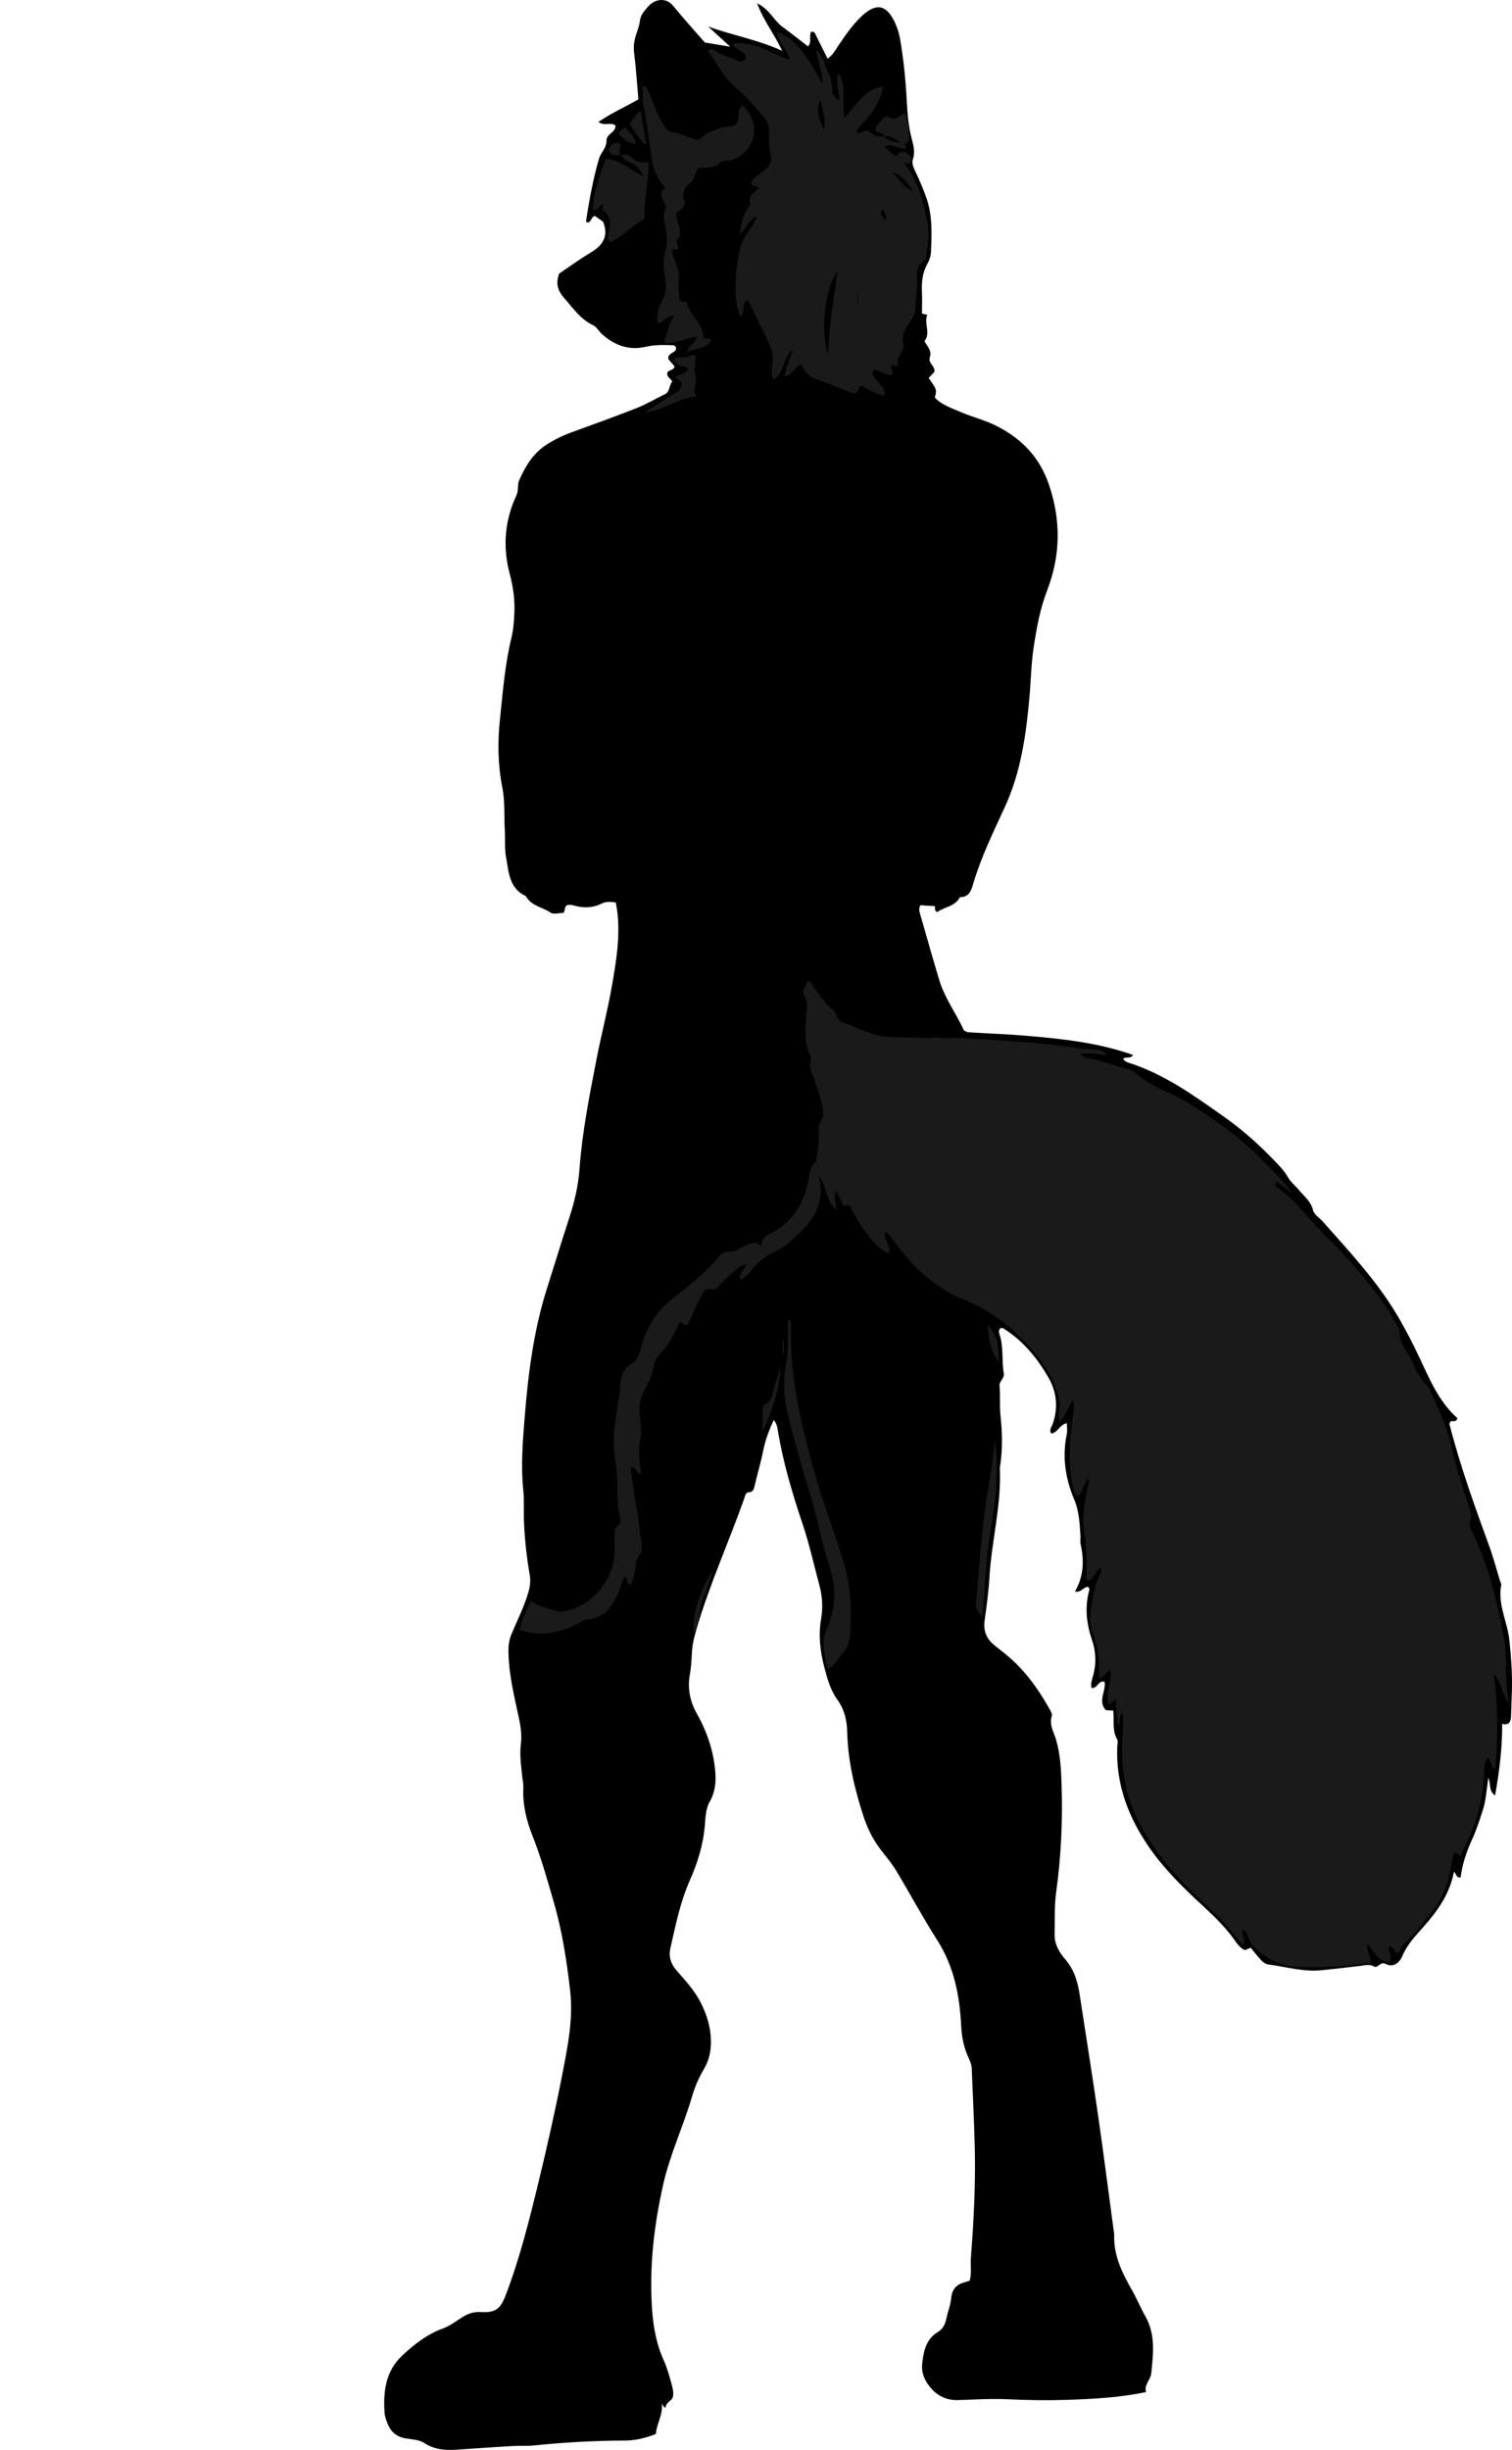 <?xml version="1.0" encoding="utf-8"?>
<!-- Generator: Adobe Illustrator 24.1.1, SVG Export Plug-In . SVG Version: 6.00 Build 0)  -->
<svg version="1.1" id="Layer_1" xmlns="http://www.w3.org/2000/svg" xmlns:xlink="http://www.w3.org/1999/xlink" x="0px" y="0px"
	 viewBox="0 0 973.46 1576.53" style="enable-background:new 0 0 973.46 1576.53;" xml:space="preserve">
<style type="text/css">
	.st0{fill:#1A1A1A;}
</style>
<path d="M396.47,580.74c-3.78-0.58-6.56-0.54-8.92,0.64c-6.3,3.17-12.63,3.03-19.15,1.03c-0.91-0.28-1.97-0.04-2.96-0.04
	c-2.38,0.9-1.33,3.56-2.69,5.1c-2.75,0-6.34,1.11-8.32-0.22c-5.14-3.44-12.06-4.19-15.58-10.05c-0.17-0.28-0.41-0.57-0.69-0.71
	c-10.34-5.02-10.62-15.3-12.3-24.52c-1.07-5.83-0.5-11.95-0.85-17.93c-0.54-9.14,0.2-18.33-1.62-27.43
	c-2.88-14.46-3.06-29.17-1.51-43.71c1.86-17.47,3.16-35.08,7.34-52.24c1.27-5.21,1.65-10.44,1.92-15.78
	c0.45-8.77-0.74-17.23-2.98-25.62c-4.63-17.38-3.24-34.31,4.35-50.56c1.5-3.21,0.5-6.63,1.63-9.29c3.94-9.24,9.15-17.84,17.95-23.42
	c5.06-3.21,10.46-5.81,16.11-7.87c14-5.11,28.03-10.13,41.89-15.59c6.15-2.43,11.87-5.92,17.87-8.77c3.6-1.71,2.63-5.87,4.85-8.2
	c-0.86-1.85-3.14-2.66-3.28-4.91c0.08-3.04,4.26-1.78,4.77-4.91c-1.27-1.47-2.74-3.16-3.99-4.61c-0.59-4.28,4.69-3.72,5-6.96
	c-0.19-1.05-0.75-1.93-1.83-1.97c-5.96-0.23-11.81-0.41-17.82,0.98c-10.79,2.5-20.3-0.95-28.36-8.43c-1.93-1.79-3.1-4.34-5.64-5.56
	c-8.09-3.88-12.95-11.18-18.63-17.63c-3.83-4.36-5.47-9.06-3.02-15.53c6.29-4.21,13.01-9.13,20.13-13.38
	c7.8-4.66,11.96-10.48,8.12-19.97c0.08,0.02-4.56-3.13-4.75-3.44c-1.77-0.49-2.14,0.99-2.84,2.01c-0.54,0.79-1.08,1.58-1.22,1.78
	c-1.74,0.27-2.26-0.12-2.13-1c2.1-13.42,4.51-26.79,8.31-39.85c1.17-4.03,5-7.03,4.86-11.7c-0.13-4.39,5.91-5.11,5.79-9.66
	c-3.03-2.55-7.15,0.61-10.98-2.35c8.2-5.73,17.19-9.57,25.71-14.57c-0.88-10.02-1.53-19.93-2.74-29.77
	c-0.38-3.08-0.28-5.84,0.41-8.8c0.96-4.12,2.88-7.9,3.36-12.23c0.4-3.63,3.19-6.56,5.61-9.29c3.86-4.34,11.17-5.68,15.68-0.13
	c6.5,7.99,13.45,15.61,20.45,23.66c4.85,0.81,10.01,1.67,16.36,2.73c-5.33-4.87-9.79-8.94-14.25-13.02
	c15.37,5.64,31.37,8.24,47.66,15.65c-5.07-10.98-11.86-19.1-16.11-30.58c8.08,3.91,10.65,10.95,16.03,14.91
	c5.59,4.11,11.03,8.43,16.72,12.81c2.69-2.8,0.49-6.47,2-9.31c2.24-0.65,2.57,1.07,3.28,2.53c2.29,4.71,4.69,9.37,7.37,14.68
	c3.6-2.58,4.99-5.57,6.79-8.2c4.5-6.6,8.97-13.27,14.78-18.81c9.77-9.3,16.51-7.9,22.04,4.42c1.5,3.35,2.53,6.84,3.14,10.48
	c2.15,12.79,3.47,25.64,4.16,38.6c0.44,8.24,1.02,16.56,3.14,24.65c1.15,4.4,2.45,8.7,0.88,13.44c-0.95,2.86,0.45,5.75,1.8,8.56
	c2.46,5.08,4.61,10.32,6.57,15.61c4.26,11.53,3.76,23.57,3.25,35.55c-0.11,2.57-0.97,5.34-2.25,7.59
	c-3.27,5.77-3.86,11.89-3.57,18.31c0.2,4.3,0.04,8.62,0.04,13.65c0.33,0.78,2,0.22,3.36,1.2c-2.3,5.42,2.53,11.48-1.83,16.84
	c2.09,3.4,4.93,6.18,3.51,10.3c-1.31,3.77,3.5,5.56,2.98,9.33c-1.15,1.23-2.47,2.65-3.75,4.02c5.32,7.42,5.32,7.42,3.96,12.54
	c4.27,4.63,10.3,6.58,16.03,9.08c7.92,3.46,16.39,5.41,24.14,9.41c16.09,8.29,27.42,20.1,33.38,37.73
	c7.81,23.11,7.43,45.5-1.29,68.11c-4.44,11.49-6.63,23.64-8.52,35.77c-1.69,10.83-1.83,21.84-2.8,32.75
	c-2.17,24.18-5.48,48.14-15.82,70.63c-7.35,15.98-15.13,31.83-20.2,48.8c-1.24,4.14-2.38,9.41-8.72,9.2
	c-3.18,6.24-10.18,6.22-14.62,9.67c-2.22-1.18-1.17-2.68-1.57-3.84c-3.14-0.2-6.3-0.4-9.27-0.59c-1.09,1.9-0.82,3.48-0.34,5.13
	c4.17,14.37,8.15,28.79,12.5,43.1c3.61,11.88,11.15,21.84,15.89,32.37c1.46,0.65,2.04,1.11,2.65,1.15
	c12.93,0.79,25.89,1.23,38.79,2.35c22.81,1.99,45.57,4.48,67.42,12.26c-1.54,2.78-4.55,0.77-6.35,2.38c0.72,1.57,2.18,2.2,3.65,2.66
	c22.91,7.28,42.09,21.2,61.38,34.81c11.7,8.25,22.4,17.79,32.33,28.16c3.22,3.36,6.44,6.6,8.79,10.77c1.75,3.11,4.82,5.45,7.13,8.28
	c3.28,4.02,7.6,7.1,8.94,12.82c0.66,2.82,4.2,4.95,6.4,7.43c17.43,19.65,35.42,38.88,48.73,61.76c4.84,8.33,9.28,16.88,13.38,25.65
	c6.6,14.11,12.71,28.64,24.46,39.01c-1.02,3.27-3.21,1.16-4.43,2.14c-0.26,0.55-0.83,1.19-0.72,1.65
	c6.85,26.76,16.2,52.71,25.65,78.63c2.73,7.49,4.75,15.23,7.1,22.86c0.2,0.64,0.74,1.31,0.63,1.87c-2.52,12.62,4,23.92,5.26,36.03
	c1.24,11.95,2.02,23.83,1.46,35.81c-0.2,4.32-0.25,8.65-0.45,12.97c-0.16,3.33-1.24,5.88-5.7,4.75c0.09,15.64-1.8,30.44-4.57,46.17
	c-4.49-3.53-2.45-7.29-4.35-11.41c-1.16,7.55-1.43,14.12-3.42,20.36c-2.13,6.65-4.28,13.27-7.2,19.65
	c-3.56,7.74-6.18,15.85-7.24,24.11c-3.38,0.04-2.51-2.54-4.3-3.62c-2.59,13.81-10.15,24.69-19.23,34.95
	c-5.23,5.91-10.83,11.7-14.01,19.3c-1.82,4.35-6.05,7.44-10.44,5.06c-3.92-2.12-5.06,3.06-7.78,1.54c-2.93-1.64-5.75-0.75-8.7-0.38
	c-8.23,1.01-16.47,1.89-24.71,2.78c-11.77,1.28-23.04-2.18-34.52-3.67c-2.52-0.33-4.12-2.1-5.67-3.82
	c-1.99-2.21-3.81-4.57-5.77-6.96c-1.34,0.57-2.48,1.05-3.68,1.56c-3.56-1.5-5.41-4.79-7.56-7.69c-5.58-7.52-12.16-14.02-19.06-20.36
	c-12.5-11.49-24.71-23.35-34.52-37.34c-13.92-19.84-22.24-41.5-21.05-66.17c0.06-1.32,0.55-2.95-0.03-3.93
	c-3.46-5.86-1.85-12.38-2.58-18.69c-1.69-0.1-3.27-0.19-4.82-0.28c-5.35-5.86,0.28-12.15-0.76-18.25c-4.02-1.18-4.54,4.44-8.33,4.03
	c-0.74-2.51,0.09-5.03,0.77-7.37c2.33-7.95,2.06-15.88-0.54-23.55c-3.63-10.68-4.81-21.32-1.71-32.29c0.14-0.5-0.37-1.18-0.59-1.84
	c-3.19-0.33-4.63,3.88-8.69,2.93c5.63-9.6,6-19.81,3.69-30.34c-0.42-1.91-0.01-3.99-0.16-5.98c-0.57-7.77-0.82-15.38-4.03-22.96
	c-5.63-13.31-7.82-27.41-4.75-41.95c0.46-2.18,0.06-4.55,0.06-7.03c-4.7,0.66-5.68,6.1-10.08,6.57c-1.57-2.36,0.38-4.37,1.02-6.26
	c3.53-10.45,2.51-20.59-2.87-29.87c-7.23-12.47-16.31-23.51-28.72-31.35c-0.5-0.32-1.24-0.27-1.9-0.39
	c-1.73,1.21-1.18,2.95-0.71,4.39c2.59,8.08,1.21,16.56,2.63,24.73c0.6,3.45-3.02,4.86-2.72,8.22c0.57,6.28-0.07,12.68,0.61,18.94
	c1.15,10.63,1.37,21.2-0.1,31.79c-0.09,0.66-0.34,1.32-0.31,1.96c1.09,23.77-5.29,46.83-6.71,70.36
	c-0.56,9.26-1.78,18.49-3.08,27.69c-0.93,6.57,1,11.74,6.06,15.88c1.55,1.26,3.07,2.56,4.67,3.76c13.3,10,22.94,23.03,30.98,37.37
	c0.8,1.42,1.92,3.37,1.52,4.62c-1.84,5.7,1.34,10.33,2.77,15.28c2.89,9.95,3.26,20.22,3.57,30.39c0.67,22.62-0.41,45.17-3.53,67.65
	c-1.23,8.85-0.75,17.94-1,26.92c-0.18,6.41,2.89,11.75,6.8,16.25c5.76,6.63,8.05,14.37,9.32,22.69c3.92,25.6,8.02,51.17,11.73,76.8
	c3.61,24.97,6.8,49.99,10.17,74.99c0.13,0.99,0.39,1.99,0.35,2.97c-0.44,13.17,5.09,24.37,11.39,35.39
	c3.13,5.48,5.52,11.38,8.64,16.86c6.69,11.76,5.13,24.33,3.82,36.83c-0.43,4.15-4.73,7.18-3.36,11.99
	c-17.63,3.71-34.87,4.5-52.09,5.06c-12.29,0.4-24.6,0.15-36.91-0.42c-10.62-0.49-21.3,0.19-31.95,0.53
	c-7.61,0.24-13.57-2.76-18.25-8.55c-3.47-4.29-5.54-9.21-4.92-14.77c0.89-7.98,2.36-15.84,10.08-20.49
	c3.45-2.08,4.81-5.25,5.57-9.01c0.86-4.23,2.63-8.34,3-12.59c0.52-5.87,3.36-9.1,8.86-10.43c0.96-0.23,1.88-0.64,3.09-1.06
	c1.35-4.8,0.39-9.82,0.77-14.74c1.82-23.55,3.07-47.14,2.5-70.77c-0.41-16.94-1.32-33.87-1.95-50.81c-0.09-2.41-0.85-4.51-1.88-6.65
	c-3.22-6.68-4.57-13.67-4.95-21.17c-0.97-19.41-4.64-38.1-15.43-54.99c-9.31-14.56-17.49-29.84-26.41-44.66
	c-2.73-4.54-6.19-8.66-9.47-12.86c-5.18-6.64-8.92-13.98-11.53-21.98c-5.8-17.76-10.05-35.74-10.54-54.6
	c-0.18-7.14-1.74-14.35-6.32-20.58c-4.57-6.23-6.49-13.64-8.46-21.12c-2.74-10.41-3.79-20.52-1.96-31.26
	c1.15-6.76,0.81-13.9-1.04-20.8c-3.61-13.48-6.62-27.11-11.08-40.37c-6.57-19.54-12.41-39.3-15.8-59.71
	c-0.36-2.17-0.68-4.54-2.66-6.69c-2.78,6.24-5.24,12.27-6.55,18.84c-1.55,7.74-3.77,15.35-5.61,23.04
	c-0.55,2.32-0.83,4.47-4.04,4.66c-1.92,0.12-2.15,2.24-2.7,3.79c-9.88,27.89-22.13,54.91-30.54,83.35
	c-1.61,5.45-3.03,10.76-3.24,16.53c-0.17,4.59-0.52,9.23-1.34,13.86c-1.55,8.71,0.22,17.25,4.57,24.92
	c6.68,11.77,10.85,24.38,11.88,37.72c0.49,6.29-0.08,12.79-3.68,19c-2.5,4.31-2.65,10.2-3.1,15.45
	c-1.06,12.45-4.78,24.13-9.78,35.41c-6.12,13.82-8.97,28.49-12.32,43.06c-1.31,5.71,0.19,10.26,4,14.64
	c5.65,6.51,11.58,12.87,15.52,20.68c3.94,7.82,6.48,15.94,6.53,24.84c0.04,6.5-1.2,12.31-4.61,18.04c-3.2,5.38-5.74,11.34-7.5,17.36
	c-5.6,19.13-14.23,37.22-18.63,56.79c-6.02,26.77-9.12,53.77-7.08,81.11c0.8,10.8,2.77,21.69,7.38,31.86
	c2.18,4.81,3.63,9.99,5.03,15.11c0.78,2.85,1.63,6.16,0.86,8.8c-0.64,2.19-4.09,3.06-4.63,6.32c-0.18,1.11-1.71-0.62-2.43-2.49
	c0.88,7.42-3.36,13.01-3.85,19.79c-6.37,2.51-12.95,4.22-20.08,4.23c-19.6,0.04-39.16,1.17-58.67,3.16
	c-4.62,0.47-9.33,0.09-13.98,0.37c-11.93,0.71-23.86,1.56-35.79,2.36c-7.11,0.48-14.04-0.12-20.19-4.12
	c-3.83-2.5-8.32-2.44-12.46-3.19c-6.46-1.16-9.95-4.79-11.96-10.51c-0.66-1.87-1.39-3.81-1.52-5.76
	c-0.93-13.98,0.53-27.09,11.8-37.44c7.7-7.07,15.79-13.38,25.62-16.95c4.83-1.75,8.67-4.89,12.9-7.47
	c3.52-2.15,7.01-3.39,11.26-3.14c9.67,0.57,12.94-1.84,16.34-10.72c9.07-23.67,15.21-48.2,21.15-72.75
	c5.55-22.93,10.79-45.97,15.28-69.13c3.47-17.88,7.24-35.86,5.11-54.34c-2.21-19.16-5.1-38.17-10.5-56.75
	c-4.18-14.36-8.14-28.75-13.7-42.7c-3.93-9.88-6.48-20.28-5.92-31.16c0.12-2.29-0.46-4.61-0.7-6.91c-0.7-6.94-1.78-13.87-0.91-20.88
	c0.71-5.68-0.03-11.21-1.23-16.82c-2.97-13.94-6.45-27.79-6.75-42.23c-0.09-4.15,0.28-7.77,1.83-11.54
	c3.79-9.21,8.4-18.08,11.13-27.75c1.03-3.65,1.36-7.13,0.72-10.8c-1.9-10.8-3.07-21.7-3.63-32.64c-0.37-7.31,0.22-14.7-0.52-21.96
	c-1.66-16.28-0.23-32.54,1.08-48.64c2.23-27.46,5.85-54.82,14.28-81.28c4.84-15.2,9.46-30.48,14.43-45.64
	c3.29-10.04,5.68-20.51,6.45-31.16c1.71-23.59,6.34-46.73,10.82-69.87c3.1-15.98,7.24-31.76,10.04-47.79
	c2.67-15.3,5.25-30.72,3.6-46.4C397.35,585.65,396.89,583.38,396.47,580.74z"/>
<path class="st0" d="M525.41,747.64c1-6.9,2.05-13.79,1.64-20.81c-0.07-1.29-0.06-2.93,0.64-3.87c3.68-4.95,2.3-10.08,0.81-15.2
	c-1.21-4.15-2.77-8.19-3.95-12.35c-1.23-4.33-4.41-8.33-2.37-13.31c0.31-0.76-0.2-2-0.61-2.88c-4.75-10.31-2.7-21.02-1.94-31.65
	c0.26-3.55-2.12-6.27-2.69-10c0.96-1.88,2.1-4.1,3.24-6.33c0.67,0.38,1.42,0.56,1.75,1.03c4.37,6.28,8.53,12.79,14.45,17.73
	c2.64,2.21,2.14,6.48,5.82,7.75c10.26,3.53,19.81,9.33,31.11,9.54c7.99,0.15,15.98,0.75,23.96,0.58c18.32-0.39,36.57,0.99,54.8,2.19
	c14.54,0.96,29.11,2.25,43.52,4.75c4.18,0.72,8.53-0.24,12.71,1.06c1.66,0.51,3.16,0.98,3.97,3.23c-5.7-0.63-11.21-1.96-16.89-0.83
	c1.59,2.05,3.87,2.6,6.06,2.9c8.63,1.19,16.51,5.05,24.98,6.82c1.28,0.27,2.76,0.67,3.66,1.52c10.05,9.6,23.52,13.31,35.07,20.32
	c18.04,10.95,34.73,23.45,49.47,38.55c6.22,6.36,12.57,12.6,17.9,20.02c-3.48-2.62-6.96-5.25-10.44-7.88
	c-2.09,1.91-0.39,3.06,0.75,3.89c12.49,9.09,21.15,21.97,32.2,32.49c11.1,10.57,20.92,22.33,30.37,34.38
	c5.14,6.55,9.71,13.48,13.53,20.9c0.61,1.18,1.96,2.31,1.92,3.43c-0.34,9.69,7.32,16.03,10.05,24.44
	c2.07,6.36,8.14,10.27,10.82,16.61c4.87,11.54,10.53,22.78,12.95,35.15c2.18,11.16,6.26,21.72,9.29,32.6
	c1.38,4.95,4.57,9.39,2.42,15.27c-0.81,2.21,1.23,5.72,2.49,8.39c9.87,20.94,15.24,43.18,19.36,65.8c0.18,0.98,0.47,1.94,0.59,2.93
	c1.51,12.52-0.25,25.2,2.83,39.33c-5.23-6.23-4.56-13.36-9.95-18.82c3,21.15,2.7,41.12,1.01,61.35c-3.19-1.75-2.54-5.42-4.67-7.51
	c-1.86,2.01-2.4,4.43-2.44,7.06c-0.27,18.29-4.7,35.51-13.23,51.7c-0.74,1.4-1.22,2.93-1.89,4.59c-1.56-1-2.85-1.83-4.35-2.8
	c-0.95,4.73-1.85,9.21-2.77,13.69c-1.98,9.61-5.72,18.38-12.24,25.86c-5.44,6.24-9.77,13.42-16.38,18.72
	c-1.93,1.55-2.8,4.44-4.16,6.73c-3.25,0.31-3-4.32-6.42-4.19c-1,3.21,3.12,6.6,0.01,10.34c-6.37-0.79-9.56-5.97-13.67-12.12
	c-0.91,5.49,2.56,8.55,2.16,12.36c-15.38,2.08-30.58,3.22-45.89,2.8c-12.01-0.32-21.73-5.2-30.05-13.65
	c-2.94-2.99-2.75-7.5-6.2-10.74c-2.3,3.57,2.26,6.92-0.31,10.31c-3-3.63-5.93-7.19-8.88-10.74c-8.76-10.53-19.56-19-28.97-28.89
	c-14.82-15.57-27.53-32.42-34.77-52.95c-2.68-7.59-3.92-15.34-4.81-23.32c-1.25-11.23,0.9-22.4-0.04-33.77
	c-2.84,2.06-0.4,5.34-2.79,8.1c-0.77-5.82-1.91-10.94-1.22-16.89c-1.74,1.41-3.04,2.47-4.71,3.82c-3.22-7.76,2.19-14.93,0.89-22.24
	c-3.39,0.29-3.33,4.35-6.22,4.77c-0.9,0.13-1.32-0.26-1.24-1.16c0.84-9.44-0.43-18.57-3.85-27.42c-2.1-5.42-2.14-10.8-1.09-16.61
	c1.37-7.55,2.29-15.1,5.99-21.99c0.62-1.15,0.77-2.55-0.11-3.78c-3.09,2.32-3.57,7.09-7.51,8.58c-2.44-1.15-1.44-2.97-1.4-4.44
	c0.26-8.99,0.08-17.91-1.42-26.85c-1.63-9.65,0.34-19.19,2.2-28.66c0.38-1.92,1.4-3.77,0.37-5.79c-3.26,3.03-3.15,7.93-6.22,11.04
	c-2.65-0.25-2.77-2.41-3.23-4.21c-3.75-14.8-2.65-29.71-0.8-44.6c0.49-3.94,1.71-7.81,0.58-12.61c-3.87,4.12-4.44,9.78-8.57,13.57
	c-2.04-4.12,0.44-7.79-0.13-11.67c-2.23-15.03-10.84-26.33-20.24-37.14c-11.53-13.25-25.89-23.29-41.96-29.88
	c-19.06-7.82-32.71-21.2-44.48-37.25c-1.18-1.61-2.35-3.23-3.61-4.77c-0.4-0.49-1.09-0.73-2.03-1.33
	c-1.55,4.89,3.96,8.33,2.32,13.72c-7.15-2.51-10.8-8.46-15.03-13.71c-4.2-5.22-7.16-11.2-10.34-17.22
	c-1.16,0.11-2.34,0.23-3.89,0.38c-1.5-3.12-3.07-6.36-4.87-10.08c-0.98,4.25-0.38,7.95,0.6,12.7c-3.93-2.5-4.55-6-5.91-9.03
	c-1.88-4.17-2.19-9.07-5.7-12.49C527.27,753.73,527.62,750.45,525.41,747.64z"/>
<path class="st0" d="M582.32,105.29c8.63,10.71,11.74,23.61,14.57,36.62c1.66,7.63,0.51,15.23-0.47,22.82
	c-0.13,0.97-0.37,2.38-1.03,2.74c-7.16,3.98-4.54,11.12-4.84,16.79c-0.24,4.58-1.37,9.08-1.18,13.71c0.12,2.99-1.13,5.8-2.89,8.36
	c-3.16,4.6-6.51,9.12-4.77,15.39c0.38,1.36-0.51,3.31-1.31,4.71c-1.62,2.83-3.36,5.54-2.03,9.27c-2.28-0.4-3.38-0.59-4.47-0.78
	c-1.17,2.2,1.54,3.67,0.82,5.97c-0.68,0.12-1.72,0.66-2.48,0.4c-3.12-1.1-6.15-2.45-9.11-3.67c-2.36,1.88-1.43,3.71-0.24,5.32
	c1.37,1.85,3.11,3.42,4.48,5.27c1.34,1.8,2.67,3.74,1.85,6.55c-5.56-1.28-10.04-3.94-14.52-6.54c-2.42,0.58-1.63,3.44-3.55,4.67
	c-0.72,0-1.8,0.28-2.65-0.04c-8.05-3.06-15.95-6.53-24.11-9.25c-4.72-1.57-6.26-5.48-8.58-9.14c-4.15,1.67-5.59,6.63-10.57,8.06
	c0.21-6.07,3.46-11.08,5.36-17.41c-7.27,5.15-5.29,15.02-12.59,19.31c-1.68-3.71-1.17-7.02-0.68-10.21c0.68-4.48-0.18-8.7-2-12.65
	c-4.36-9.45-9-18.77-13.55-28.13c-0.1-0.2-0.6-0.2-0.93-0.3c-3.57,2.77-1.31,7.69-3.96,10.8c-2.8-5.85-3.18-9.07-3.29-21.2
	c-0.07-8.03,1.3-15.9,3.08-23.57c1.7-7.31,8.23-12.54,10.49-19.97c-5.4,2.03-6.43,8.16-10.8,11.4c0.21-5.76,1.71-10.74,4.43-15.39
	c0.83-1.42,2.28-3.14,2.03-4.44c-1.03-5.25,2.93-7.33,6.08-9.83c-1.68-1.82-4.51-0.13-5.53-3.26c1.68-3.82,5.83-5.68,9.02-8.34
	c3.41-2.84,4.91-5.53,3.73-10.29c-1.18-4.76-1.14-9.92-1.04-14.89c0.08-3.64-1.17-6.18-3.48-8.87
	c-5.63-6.56-11.03-13.21-17.79-18.78c-7.75-6.38-12.01-15.64-17.93-23.47c1.76-2.01,3.14-1.55,4.59-0.47
	c4.35,3.23,9.74,4.19,14.47,6.61c1.96,1,3.91,0.63,5.4-2.16c-0.99-4.19-6.6-4.65-8.84-8.73c13.91-2.55,24.25,5.96,36.97,10.32
	c-1.99-6.99-7.2-11.48-8.69-18.35c8.24,2.67,13.31,8.58,18.09,14.72c4.56,5.85,7.85,12.56,11.57,18.97
	c0.44-7.28-2.91-13.59-4.02-21.75c6.06,4.87,5.59,11.5,8.54,16.31c2.95,4.82-0.68,12.06,6.29,16.38c0.38-6.33-2.92-11.73-0.13-17.77
	c5.21,9.05,1.34,18.68,3.66,28.65c7.71-8.05,12.53-18.51,24.72-19.95c-1.6,8.72-6.24,16.36-12.48,23.08
	c-1.82,1.95-3.88,3.54-4.48,6.56c2.56,1.51,3.88-1.99,7.31-1.32c2.28,2.36,6.09,4.12,10.62,3.72l-0.42-0.34
	c2.74,3.21,6.53,3.81,10.41,4.18c1.03,0.22,2.06,0.44,3.09,0.67c0.23,1.05,0.46,2.09,0.69,3.14c-4.52,0.64-8.77-3.41-13.69-1.09
	c2.43,2.73,4.81,4.83,7.84,6.08C579.04,102.11,580.68,103.7,582.32,105.29z M539.17,174.8c-8,9.92-11.23,38.58-5.96,53.51
	C533.55,209.57,536.88,192.82,539.17,174.8z M530.5,83.44c1.42-6.55-0.93-12.22-2.15-19.05C525.54,69.58,526.36,75.17,530.5,83.44z
	 M574.09,110.75c4.52,3.29,6.67,9.52,13.85,12.3C583.68,117.06,580.46,112.3,574.09,110.75z M552.45,188.79c-0.14,0-0.27,0-0.41,0
	c0,2.14,0,4.28,0,6.42c0.14,0,0.27,0,0.41,0C552.45,193.07,552.45,190.93,552.45,188.79z M570.42,141.9
	c0.88-3.46-0.99-5.06-2.24-7.29C566.51,137.81,567.47,139.86,570.42,141.9z"/>
<path class="st0" d="M525.41,747.64c2.22,2.8,1.87,6.08,1.73,9.33c5.26,20.28-7,32.39-20.54,43.83c-2.26,1.9-5,3.3-7.68,4.61
	c-5.74,2.8-10.82,6.29-14.72,11.49c-1.89,2.52-3.9,5.2-7.59,6.42c-1.11-4.38,2.79-6.07,3.83-9.7c-4.57,0.59-6.83,4.2-9.84,6.34
	c-2.68,1.91-4.75,4.64-7.18,6.93c-1.2,1.13-2.83,3.13-3.83,2.9c-7.07-1.68-7.95,4.24-10.08,8.12c-2.69,4.89-4.28,10.37-7.23,14.68
	c-2.73,0.95-2.35-2.45-4.82-1.84c-2.83,7.33-6.75,14.53-12.66,20.63c-1.98,2.05-3.55,5.1-4.01,7.9c-0.98,6-3.8,11.39-6.4,16.48
	c-3,5.88-3.11,11.45-2.24,17.29c0.65,4.34,0.87,8.44,0.03,12.8c-1.44,7.45-0.44,14.99,0.61,22.37c-3.77,0.66-2.79-4.9-6.83-3.85
	c1.31,9.09,2.12,18.33,4.11,27.31c1.45,6.54,1.34,13.19,2.72,19.71c0.73,3.44,0.8,7.28-1.81,10.5c-1.75,2.16-1.7,4.95-2.04,7.6
	c-0.45,3.54-1.22,7.03-2.8,10.02c-3.86,0.13-1.29-3.63-2.9-3.93c-1.15-0.81-1.51-0.54-1.83,0.34c-1.25,3.43-2.37,6.93-3.87,10.25
	c-3.82,8.46-8.97,15.17-19.39,15.95c-2.76,0.21-5.32,2.57-8.05,3.76c-11.51,5.04-23.23,7.47-35.73,2.87
	c1.55-6.82,4.7-12.63,7.56-18.73c5.09,4.17,11.09,4.99,16.69,6.79c2.29,0.74,4.54,0.19,6.85-0.4c16.94-4.36,29.79-20.32,30.2-37.73
	c0.08-3.33-0.11-6.67,0.06-9.99c0.13-2.46-0.84-5.06,2.35-6.97c1.94-1.16,1.25-4.42,0.79-6.58c-1.54-7.22-1.49-14.44-1.41-21.77
	c0.07-5.92-1.21-11.87-1.92-17.8c-1.37-11.37,0.93-22.48,2.49-33.62c0.32-2.27,0.9-4.51,1-6.85c0.32-6.99,0.81-13.54,8.14-17.81
	c3.51-2.05,4.75-6.97,5.9-11.22c3.28-12.15,9.36-21.9,19.64-30.15c10.26-8.23,21.1-16.22,29.56-26.63c1.89-2.32,4.01-4.22,7.6-3.82
	c3.46,0.39,6.24-2.03,9.15-3.55c3.68-1.92,7.26-3.51,11.32-0.01c-0.38-5.5,3.5-7,6.4-8.51c14.84-7.73,21.68-20.63,24.2-36.39
	C521.5,753.34,521.91,749.81,525.41,747.64z"/>
<path class="st0" d="M415.82,55.41c1.83,4.22,3.84,8.37,5.43,12.68c1.62,4.39,3.53,8.61,6.18,12.46c1.67,2.43,3.18,5,6.99,4.58
	c1.46-0.16,3.06,1.1,4.62,1.63c2.82,0.96,5.68,1.8,8.48,2.81c3.71,1.34,4.97-2.61,7.48-3.77c5.04-2.33,9.93-4.25,15.47-4.57
	c1.27-0.07,2.51-0.64,3.14-0.81c3.6-3.83-0.11-9.35,4.55-12.44c3.79,2.99,5.65,7.32,6.9,11.7c2.84,9.97-5.19,21.82-15.57,23.6
	c-1.95,0.33-4.51,0.19-5.68,1.37c-4.08,4.12-9.23,3.09-14.1,3.51c-2.76,2.55-1.68,6.73-5.05,9.35c-3.13,2.45-6.39,6.19-3.96,11.73
	c1.12,2.55-2.14,6.18-5.15,7.49c-0.72,3.12,1.13,5.8,1.58,8.73c0.45,2.96,1.53,5.81-0.83,8.47c-1.98,2.24,0.99,4.36,0.28,6.66
	c-1.17,0-2.33,0-3.71,0c-0.33,5.97,4.33,10.45,4.18,16.25c-0.14,5.61-0.71,11.32,0.81,16.63c1.44,1.38,4.12-0.06,4.54,1.82
	c1.82,8.2,10.87,13.01,10.35,22.31c1.52,0.1,3.12,0.2,4.66,0.3c0,0.72,0.24,1.49-0.04,1.89c-3.48,4.91-9.21,4.24-14.85,6.55
	c0.44-4.96,6.14-5.13,5.88-9.82c-6.71,1.03-12.89,4.84-20.67,4.11c1.41-6.05,2.88-11.76,6.15-17.4c-5.21-0.09-6.43,4.26-10.22,4.99
	c-1.32-5.87,0.43-10.85,2.99-15.4c2.86-5.07,2.18-10.53,1.26-15.43c-1.03-5.46-1.06-10.67,0.45-15.69
	c1.42-4.72,0.97-9.21,0.38-13.78c-0.57-4.48-2.8-8.78-0.21-13.45c1-1.81-1.05-3.68-1.73-5.51c-1.08-2.89-1.78-5.66,1.47-8.35
	c-8.82-8.48-8.78-20.26-10.44-31.08c-1.09-7.17-2.17-14.42-3.54-21.53c-0.83-4.34-0.06-8.3-0.79-12.43
	C414.28,55.52,415.05,55.47,415.82,55.41z"/>
<path class="st0" d="M509.04,849.92c0.08,1.31,0.28,2.62,0.24,3.93c-0.88,29.55,5.48,58,13,86.3c5.9,22.17,14.23,43.55,20.97,65.44
	c4.9,15.9,5.01,32.04,3.74,48.36c-0.3,3.81-1.6,7.06-4.33,9.76c-3.14,3.11-4.61,7.92-10,10.17c-1.66-9.03-4.17-17.28-0.38-25.55
	c6.33-13.79,6.05-27.89,1.35-41.77c-5.02-14.8-7.36-30.24-12.1-45.09c-4.84-15.17-8.86-30.61-13.05-45.98
	c-3.53-12.92-4.94-25.96-2.08-39.31c0.96-4.49,0.74-9.25,0.89-13.89c0.13-4.28,0.03-8.56,0.03-12.84
	C507.91,849.61,508.47,849.76,509.04,849.92z"/>
<path class="st0" d="M399.58,99.55c2.23,0.1,4.33-0.45,6.51,1.35c4.85,4.01,5.02,3.81,11.34,3.28c0.4,12.27-2.96,24.24-2.33,36.69
	c-8.34,3.92-13.84,11.57-22.22,15c-1.91-1.74-1.54-3.85-1.1-5.62c1.41-5.66,2.12-10.95-3.62-14.92c-0.49-0.34,0.17-2.36,0.32-3.74
	c-2.94-0.3-2.78,4.66-6.82,3.29c0.19-11.3,4.58-21.73,8.33-32.73c9.94,0.7,16.4,8.01,24.76,11.45c-2.65-3.52-4.46-7.54-9.2-9.19
	c-2.28-0.79-4.94-2.17-5.65-5.16L399.58,99.55z"/>
<path class="st0" d="M640.3,925.97c1.62,9.78,1.55,19.59,1.15,29.38c-0.56,13.62-3.57,26.94-5.25,40.41
	c-1.64,13.13-2.21,26.4-3.25,39.6c-0.1,1.28-0.21,2.55-0.42,5.18c-2.99-3.12-4.5-5.27-4.15-8.98c2.11-22.1,3.31-44.3,6.68-66.26
	C637.08,952.24,639.74,939.27,640.3,925.97z"/>
<path class="st0" d="M443.01,237.16c-3.25-1.91-7.67-1.31-9.2-6.24c2.13-1.46,4.8-0.91,7.17-0.95c2.29-0.04,4.14-2.11,6.54-1.22
	c0.8,4.54-1.35,8.91,0.33,13.67c1.32,3.72-2.5,7.92,0.6,12.69c-12.4,1.03-21.01,8.87-33.39,10.41c7.73-4.96,13.95-9.33,20.55-13
	c2.88-1.6,3.19-3.72,3.48-6.3c-1.5-1.17-3.01-2.35-4.72-3.68C437.42,240.99,440.82,241.16,443.01,237.16z"/>
<path class="st0" d="M582.56,92.39c-1.03-0.22-2.06-0.44-3.09-0.67c-3.06-2.41-6.26-4.47-10.41-4.18l0.42,0.34
	c-0.67-3.06-4.03-1.73-5.73-3.59c-0.42-3.72,3.09-5.41,4.79-8.04c0.55-0.84,2.91-1.59,3.51-1.14c4.29,3.26,7.18-0.61,10.4-2.43
	c2.19,5.66,2.74,10.89,2.72,16.19C585.17,90.55,584.74,92.19,582.56,92.39z"/>
<path class="st0" d="M502.58,878.07c-0.53,15.18-5.13,29.33-11.55,43.2c0-4.62-0.03-9.23,0.02-13.85c0.02-1.65,0.21-3.23,2.14-4
	c2.83-1.14,3.44-3.91,4.09-6.43C498.92,890.65,501.59,884.6,502.58,878.07z"/>
<path class="st0" d="M405.35,79.97c1.86-3.41,5.26-7.66,7.15-8.61c1.12,6.88,2.19,13.54,3.56,22
	C410.31,89.27,408.96,84.06,405.35,79.97z"/>
<path class="st0" d="M459.25,1010.18c-2.36,6.78-4.41,13.7-7.18,20.31c-2.69,6.42-0.83,13.97-5.33,19.87
	C445.35,1040.72,450.33,1023.07,459.25,1010.18z"/>
<path class="st0" d="M635.84,852.6c6.72,6.41,7.21,14.34,7.14,24.31C637.41,868.46,636.29,860.56,635.84,852.6z"/>
<path class="st0" d="M409.55,92.16c-5.43,0.81-7.9-3.1-11.09-5.54c0.38-2.14,1.65-3.52,4.02-4.64
	C405.04,84.93,408.09,87.62,409.55,92.16z"/>
<path class="st0" d="M582.32,105.29c-1.64-1.59-3.28-3.19-4.92-4.78c0.77-3.46,3.61-2.42,5.85-2.69c0.63,0.69,1.19,1.49,1.92,2.05
	c1.48,1.13,2.05,2.67,1.39,4.25C585.77,106.01,583.83,105.21,582.32,105.29z"/>
<path class="st0" d="M399.9,99.25c-3.23,1.05-6.35,1.75-8.04-2.87c1.37-2.79,2.84-5.56,7.16-4.03c1.57,2.27-1.52,4.98,0.57,7.2
	L399.9,99.25z"/>
<path class="st0" d="M504.64,862.27c0,2.98,0,5.96,0,8.94c-0.2,0-0.4-0.01-0.6-0.01c0-2.84,0-5.69,0-8.53
	C504.24,862.53,504.44,862.4,504.64,862.27z"/>
</svg>
